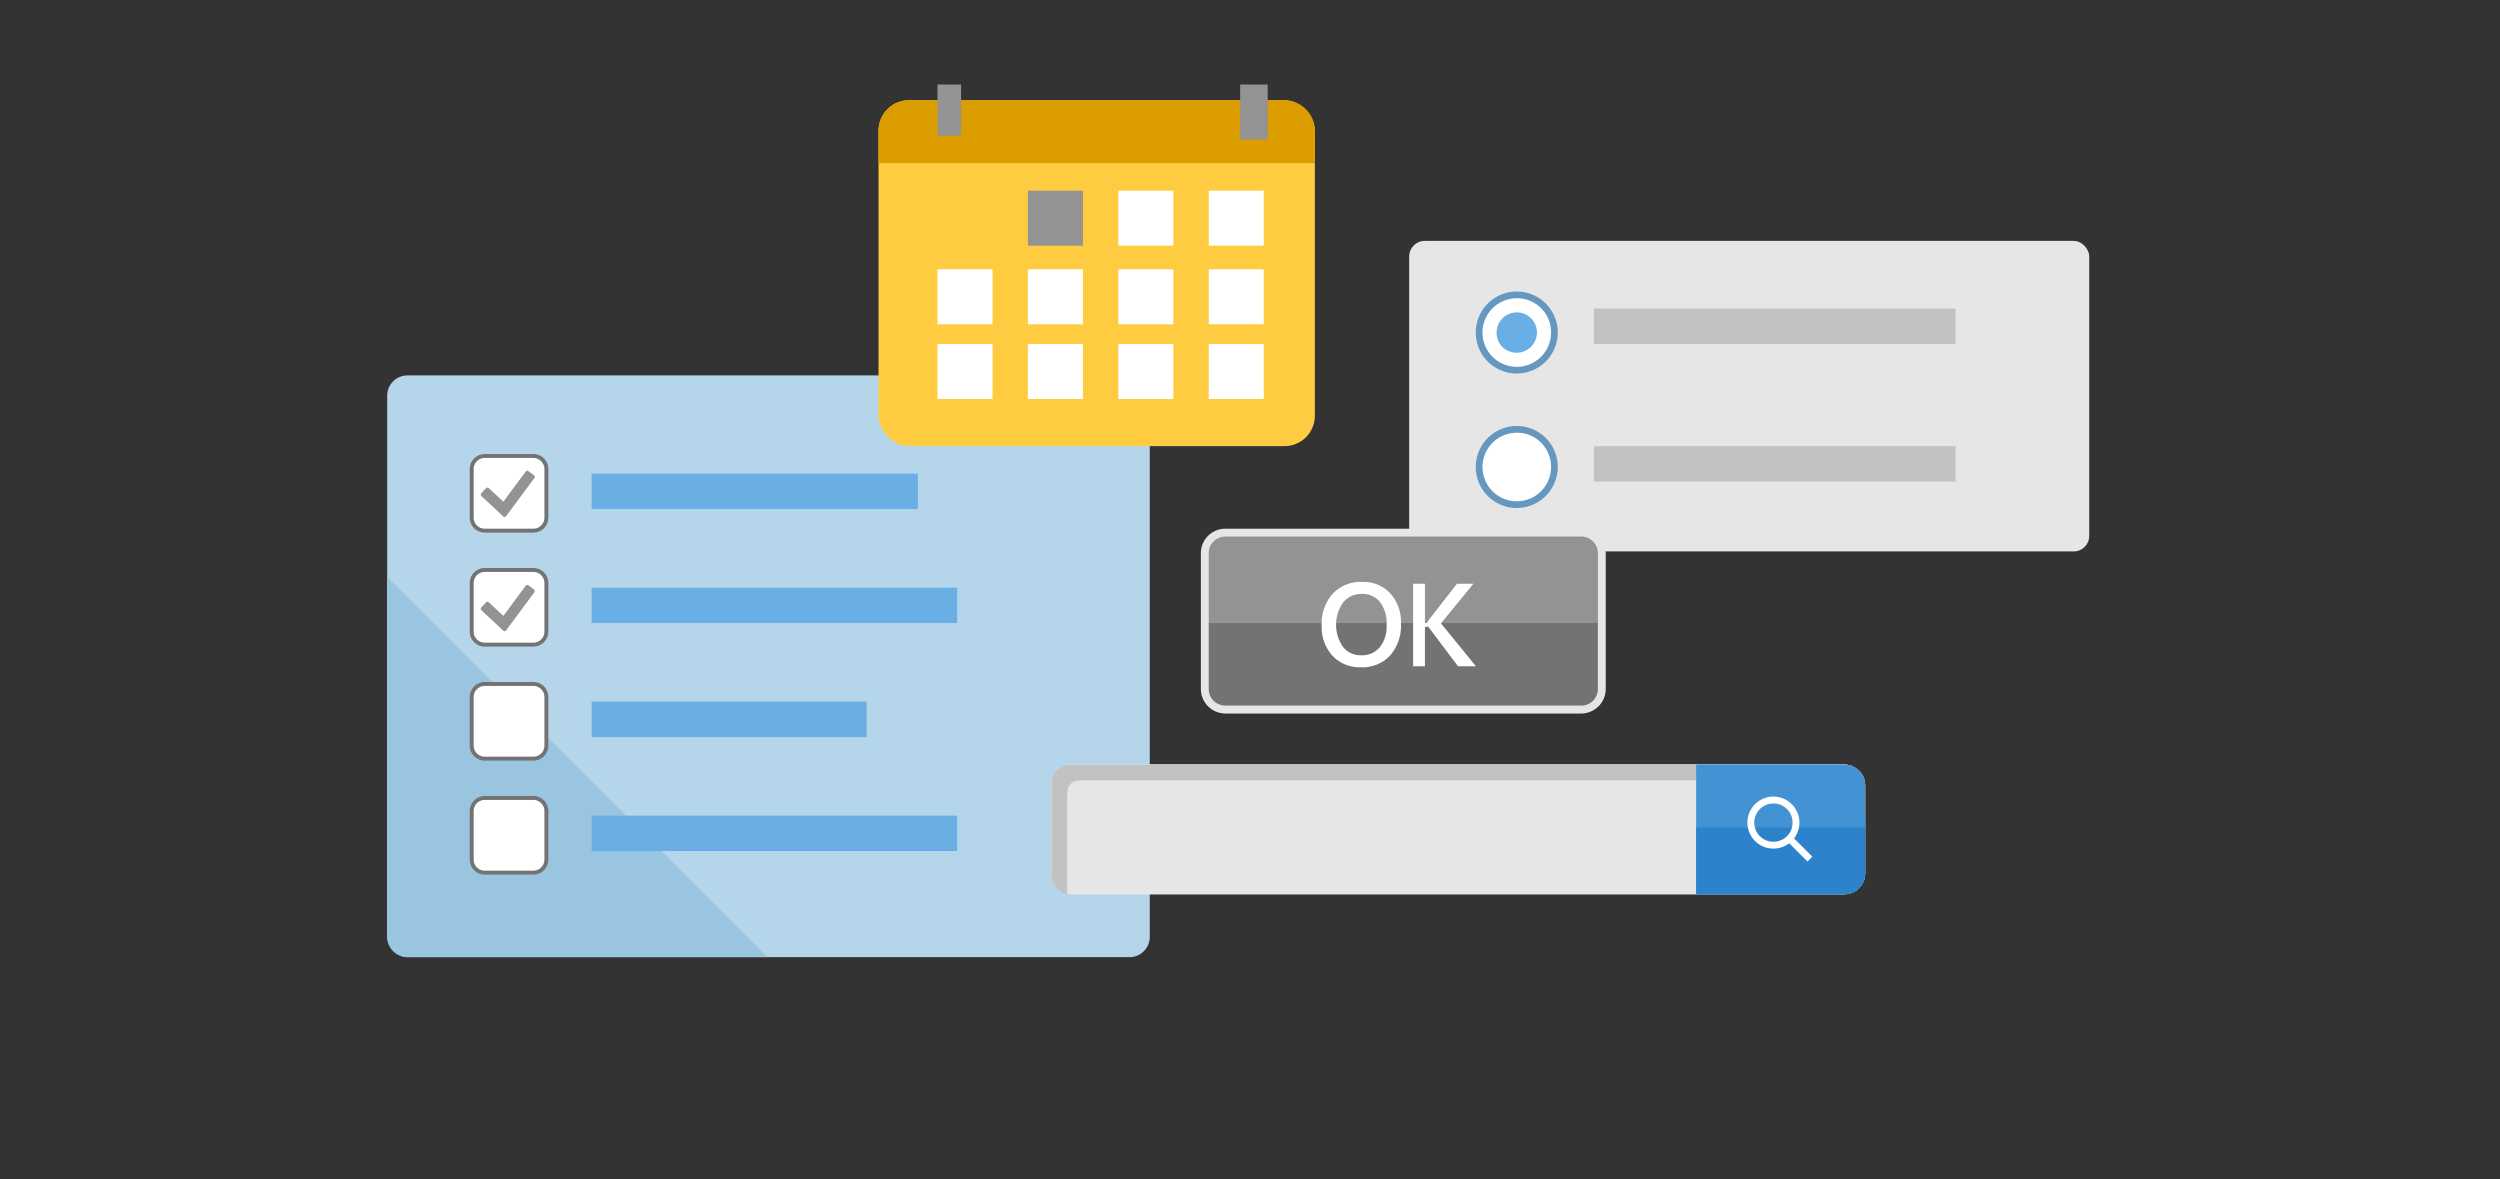 <svg xmlns="http://www.w3.org/2000/svg" viewBox="0 0 636 300"><rect x="0" y="0" width="636" height="300" fill="#333333" stroke="none"/><title>swimlane-webform-control-library</title><rect x="98.5" y="95.5" width="194" height="148" rx="5.156" ry="5.156" fill="#b5d5ea"/><path d="M98.5,146.75v91.594a5.157,5.157,0,0,0,5.156,5.156H195.25Z" fill="#99c5e0"/><rect x="150.5" y="120.5" width="83" height="9" fill="#69afe5"/><rect x="150.5" y="149.5" width="93" height="9" fill="#69afe5"/><rect x="150.5" y="178.5" width="70" height="9" fill="#69afe5"/><rect x="120" y="116" width="19" height="19" rx="3.326" ry="3.326" fill="#fff"/><path d="M135.675,135.5h-12.35a3.829,3.829,0,0,1-3.825-3.825v-12.35a3.829,3.829,0,0,1,3.825-3.825h12.35a3.829,3.829,0,0,1,3.825,3.825v12.35A3.829,3.829,0,0,1,135.675,135.5Zm-12.35-19a2.829,2.829,0,0,0-2.825,2.825v12.35a2.829,2.829,0,0,0,2.825,2.825h12.35a2.829,2.829,0,0,0,2.825-2.825v-12.35a2.829,2.829,0,0,0-2.825-2.825Z" fill="#737373"/><rect x="120" y="145" width="19" height="19" rx="3.326" ry="3.326" fill="#fff"/><path d="M135.675,164.5h-12.35a3.829,3.829,0,0,1-3.825-3.825v-12.35a3.829,3.829,0,0,1,3.825-3.825h12.35a3.829,3.829,0,0,1,3.825,3.825v12.35A3.829,3.829,0,0,1,135.675,164.5Zm-12.35-19a2.829,2.829,0,0,0-2.825,2.825v12.35a2.829,2.829,0,0,0,2.825,2.825h12.35a2.829,2.829,0,0,0,2.825-2.825v-12.35a2.829,2.829,0,0,0-2.825-2.825Z" fill="#737373"/><rect x="120" y="174" width="19" height="19" rx="3.326" ry="3.326" fill="#fff"/><path d="M135.675,193.5h-12.35a3.829,3.829,0,0,1-3.825-3.825v-12.35a3.829,3.829,0,0,1,3.825-3.825h12.35a3.829,3.829,0,0,1,3.825,3.825v12.35A3.829,3.829,0,0,1,135.675,193.5Zm-12.35-19a2.829,2.829,0,0,0-2.825,2.825v12.35a2.829,2.829,0,0,0,2.825,2.825h12.35a2.829,2.829,0,0,0,2.825-2.825v-12.35a2.829,2.829,0,0,0-2.825-2.825Z" fill="#737373"/><rect x="120" y="203" width="19" height="19" rx="3.326" ry="3.326" fill="#fff"/><path d="M135.675,222.5h-12.35a3.829,3.829,0,0,1-3.825-3.825v-12.35a3.829,3.829,0,0,1,3.825-3.825h12.35a3.829,3.829,0,0,1,3.825,3.825v12.35A3.829,3.829,0,0,1,135.675,222.5Zm-12.35-19a2.829,2.829,0,0,0-2.825,2.825v12.35a2.829,2.829,0,0,0,2.825,2.825h12.35a2.829,2.829,0,0,0,2.825-2.825v-12.35a2.829,2.829,0,0,0-2.825-2.825Z" fill="#737373"/><rect x="150.5" y="207.5" width="93" height="9" fill="#69afe5"/><polygon points="128.363 131.01 122.801 125.827 124.001 124.539 128.122 128.379 134.137 120.258 135.552 121.305 128.363 131.01" fill="#939393"/><path d="M128.363,131.51a.5.5,0,0,1-.341-.134l-5.561-5.183a.5.5,0,0,1-.025-.707l1.2-1.288a.508.508,0,0,1,.348-.159.544.544,0,0,1,.359.134l3.712,3.459,5.681-7.672a.5.5,0,0,1,.7-.1l1.415,1.048a.5.5,0,0,1,.1.7l-7.188,9.7a.5.5,0,0,1-.356.2Zm-4.855-5.708,4.787,4.461,6.558-8.853-.612-.453-5.718,7.72a.5.5,0,0,1-.355.2.528.528,0,0,1-.387-.132l-3.755-3.5Z" fill="#939393"/><polygon points="128.363 160.058 122.801 154.875 124.001 153.588 128.122 157.427 134.137 149.306 135.552 150.354 128.363 160.058" fill="#939393"/><path d="M128.363,160.559a.5.5,0,0,1-.341-.134l-5.561-5.184a.5.5,0,0,1-.025-.707l1.2-1.287a.5.5,0,0,1,.707-.025l3.712,3.458,5.681-7.671a.5.5,0,0,1,.7-.1l1.415,1.048a.5.5,0,0,1,.1.7l-7.188,9.7a.5.5,0,0,1-.356.2Zm-4.854-5.709,4.786,4.462,6.558-8.853-.612-.453-5.718,7.719a.5.5,0,0,1-.355.2.516.516,0,0,1-.387-.132l-3.755-3.5Z" fill="#939393"/><rect x="267.5" y="194.5" width="207" height="33" rx="5.325" ry="5.325" fill="#e8f2f9"/><rect x="267.5" y="194.5" width="207" height="33" rx="5.325" ry="5.325" fill="#e6e6e6"/><path d="M271.5,202.531c0-3.031,1-4.031,4.054-4.031H474.381a5.343,5.343,0,0,0-5.187-4H273.263c-3.763,0-5.763,2-5.763,5.305v22.219a5.281,5.281,0,0,0,4,5.476Z" fill="#c2c2c2"/><path d="M469.2,194.5H431.5v33h37.694a5.305,5.305,0,0,0,5.306-5.306V199.805A5.3,5.3,0,0,0,469.2,194.5Z" fill="#4393d4"/><path d="M431.5,210.5v17h37.694a5.305,5.305,0,0,0,5.306-5.306V210.5Z" fill="#2d83cb"/><path d="M459.827,219.168l1.231-1.231-4.647-4.647a6.616,6.616,0,1,0-1.231,1.231Zm-12.111-6.448a4.874,4.874,0,1,1,6.893,0A4.88,4.88,0,0,1,447.716,212.72Z" fill="#fff"/><rect x="358.5" y="61.282" width="173" height="79" rx="3.942" ry="3.942" fill="#e6e6e6"/><rect x="405.5" y="78.5" width="92" height="9" fill="#c2c2c2"/><rect x="405.5" y="113.5" width="92" height="9" fill="#c2c2c2"/><path d="M386.04,94.177a9.407,9.407,0,1,0-9.407-9.407A9.406,9.406,0,0,0,386.04,94.177Z" fill="#fff"/><path d="M386.04,128.383a9.407,9.407,0,1,0-9.407-9.407A9.406,9.406,0,0,0,386.04,128.383Z" fill="#fff"/><path d="M391,84.6a5.146,5.146,0,0,1-5.131,5.131,5.039,5.039,0,0,1-5.131-5.131A5.131,5.131,0,0,1,391,84.6Z" fill="#69afe5"/><path d="M385.869,95.032A10.433,10.433,0,1,1,396.3,84.6,10.474,10.474,0,0,1,385.869,95.032Zm0-19.155a8.723,8.723,0,1,0,8.722,8.722A8.65,8.65,0,0,0,385.869,75.877Z" fill="#6597bf"/><path d="M385.869,129.238A10.433,10.433,0,1,1,396.3,118.805,10.474,10.474,0,0,1,385.869,129.238Zm0-19.155a8.722,8.722,0,1,0,8.722,8.722A8.649,8.649,0,0,0,385.869,110.083Z" fill="#6597bf"/><rect x="306.5" y="135.5" width="101" height="45" rx="5.215" ry="5.215" fill="#939393"/><path d="M306.5,158.5v17.774a5.226,5.226,0,0,0,5.226,5.226h90.548a5.226,5.226,0,0,0,5.226-5.226V158.5Z" fill="#737373"/><path d="M402.285,181.5h-90.57a6.22,6.22,0,0,1-6.213-6.213v-34.57a6.22,6.22,0,0,1,6.213-6.213h90.57a6.22,6.22,0,0,1,6.213,6.213v34.57A6.22,6.22,0,0,1,402.285,181.5Zm-90.57-45a4.222,4.222,0,0,0-4.217,4.217v34.57a4.222,4.222,0,0,0,4.217,4.217h90.57a4.222,4.222,0,0,0,4.217-4.217v-34.57a4.222,4.222,0,0,0-4.217-4.217Z" fill="#e6e6e6"/><path d="M346.239,169.754a9.449,9.449,0,0,1-7.273-2.945,10.815,10.815,0,0,1-2.732-7.661,11.456,11.456,0,0,1,2.784-8.086,9.779,9.779,0,0,1,7.558-3.017,9.239,9.239,0,0,1,7.127,2.929,10.855,10.855,0,0,1,2.7,7.661,11.5,11.5,0,0,1-2.768,8.13A9.6,9.6,0,0,1,346.239,169.754Zm.161-18.648a5.845,5.845,0,0,0-4.694,2.153,9.854,9.854,0,0,0-.052,11.309,5.668,5.668,0,0,0,4.6,2.139,5.94,5.94,0,0,0,4.761-2.036,8.5,8.5,0,0,0,1.743-5.7,8.9,8.9,0,0,0-1.692-5.815A5.721,5.721,0,0,0,346.4,151.106Z" fill="#fff"/><path d="M375.46,169.5h-4.54l-7.309-9.707c-.274-.362-.44-.606-.5-.293H362.5v10h-3v-21h3v10h.613a2.252,2.252,0,0,1,.5-.949l7.046-9.051h4.173l-8.244,10.075Z" fill="#fff"/><rect x="223.5" y="25.5" width="111" height="88" rx="7.733" ry="7.733" fill="#ffcb40"/><path d="M326.714,25.5H231.286a7.786,7.786,0,0,0-7.786,7.786V41.5h111V33.286A7.786,7.786,0,0,0,326.714,25.5Z" fill="#db9d00"/><rect x="238.5" y="87.5" width="14" height="14" fill="#fff"/><rect x="261.5" y="87.5" width="14" height="14" fill="#fff"/><rect x="284.5" y="87.5" width="14" height="14" fill="#fff"/><rect x="238.5" y="68.5" width="14" height="14" fill="#fff"/><rect x="307.5" y="87.5" width="14" height="14" fill="#fff"/><rect x="261.5" y="68.5" width="14" height="14" fill="#fff"/><rect x="284.5" y="68.5" width="14" height="14" fill="#fff"/><rect x="307.5" y="68.5" width="14" height="14" fill="#fff"/><rect x="261.5" y="48.5" width="14" height="14" fill="#939393"/><rect x="284.5" y="48.5" width="14" height="14" fill="#fff"/><rect x="307.5" y="48.5" width="14" height="14" fill="#fff"/><rect x="238.5" y="21.5" width="6" height="13" fill="#939393"/><rect x="315.5" y="21.5" width="7" height="14" fill="#939393"/></svg>